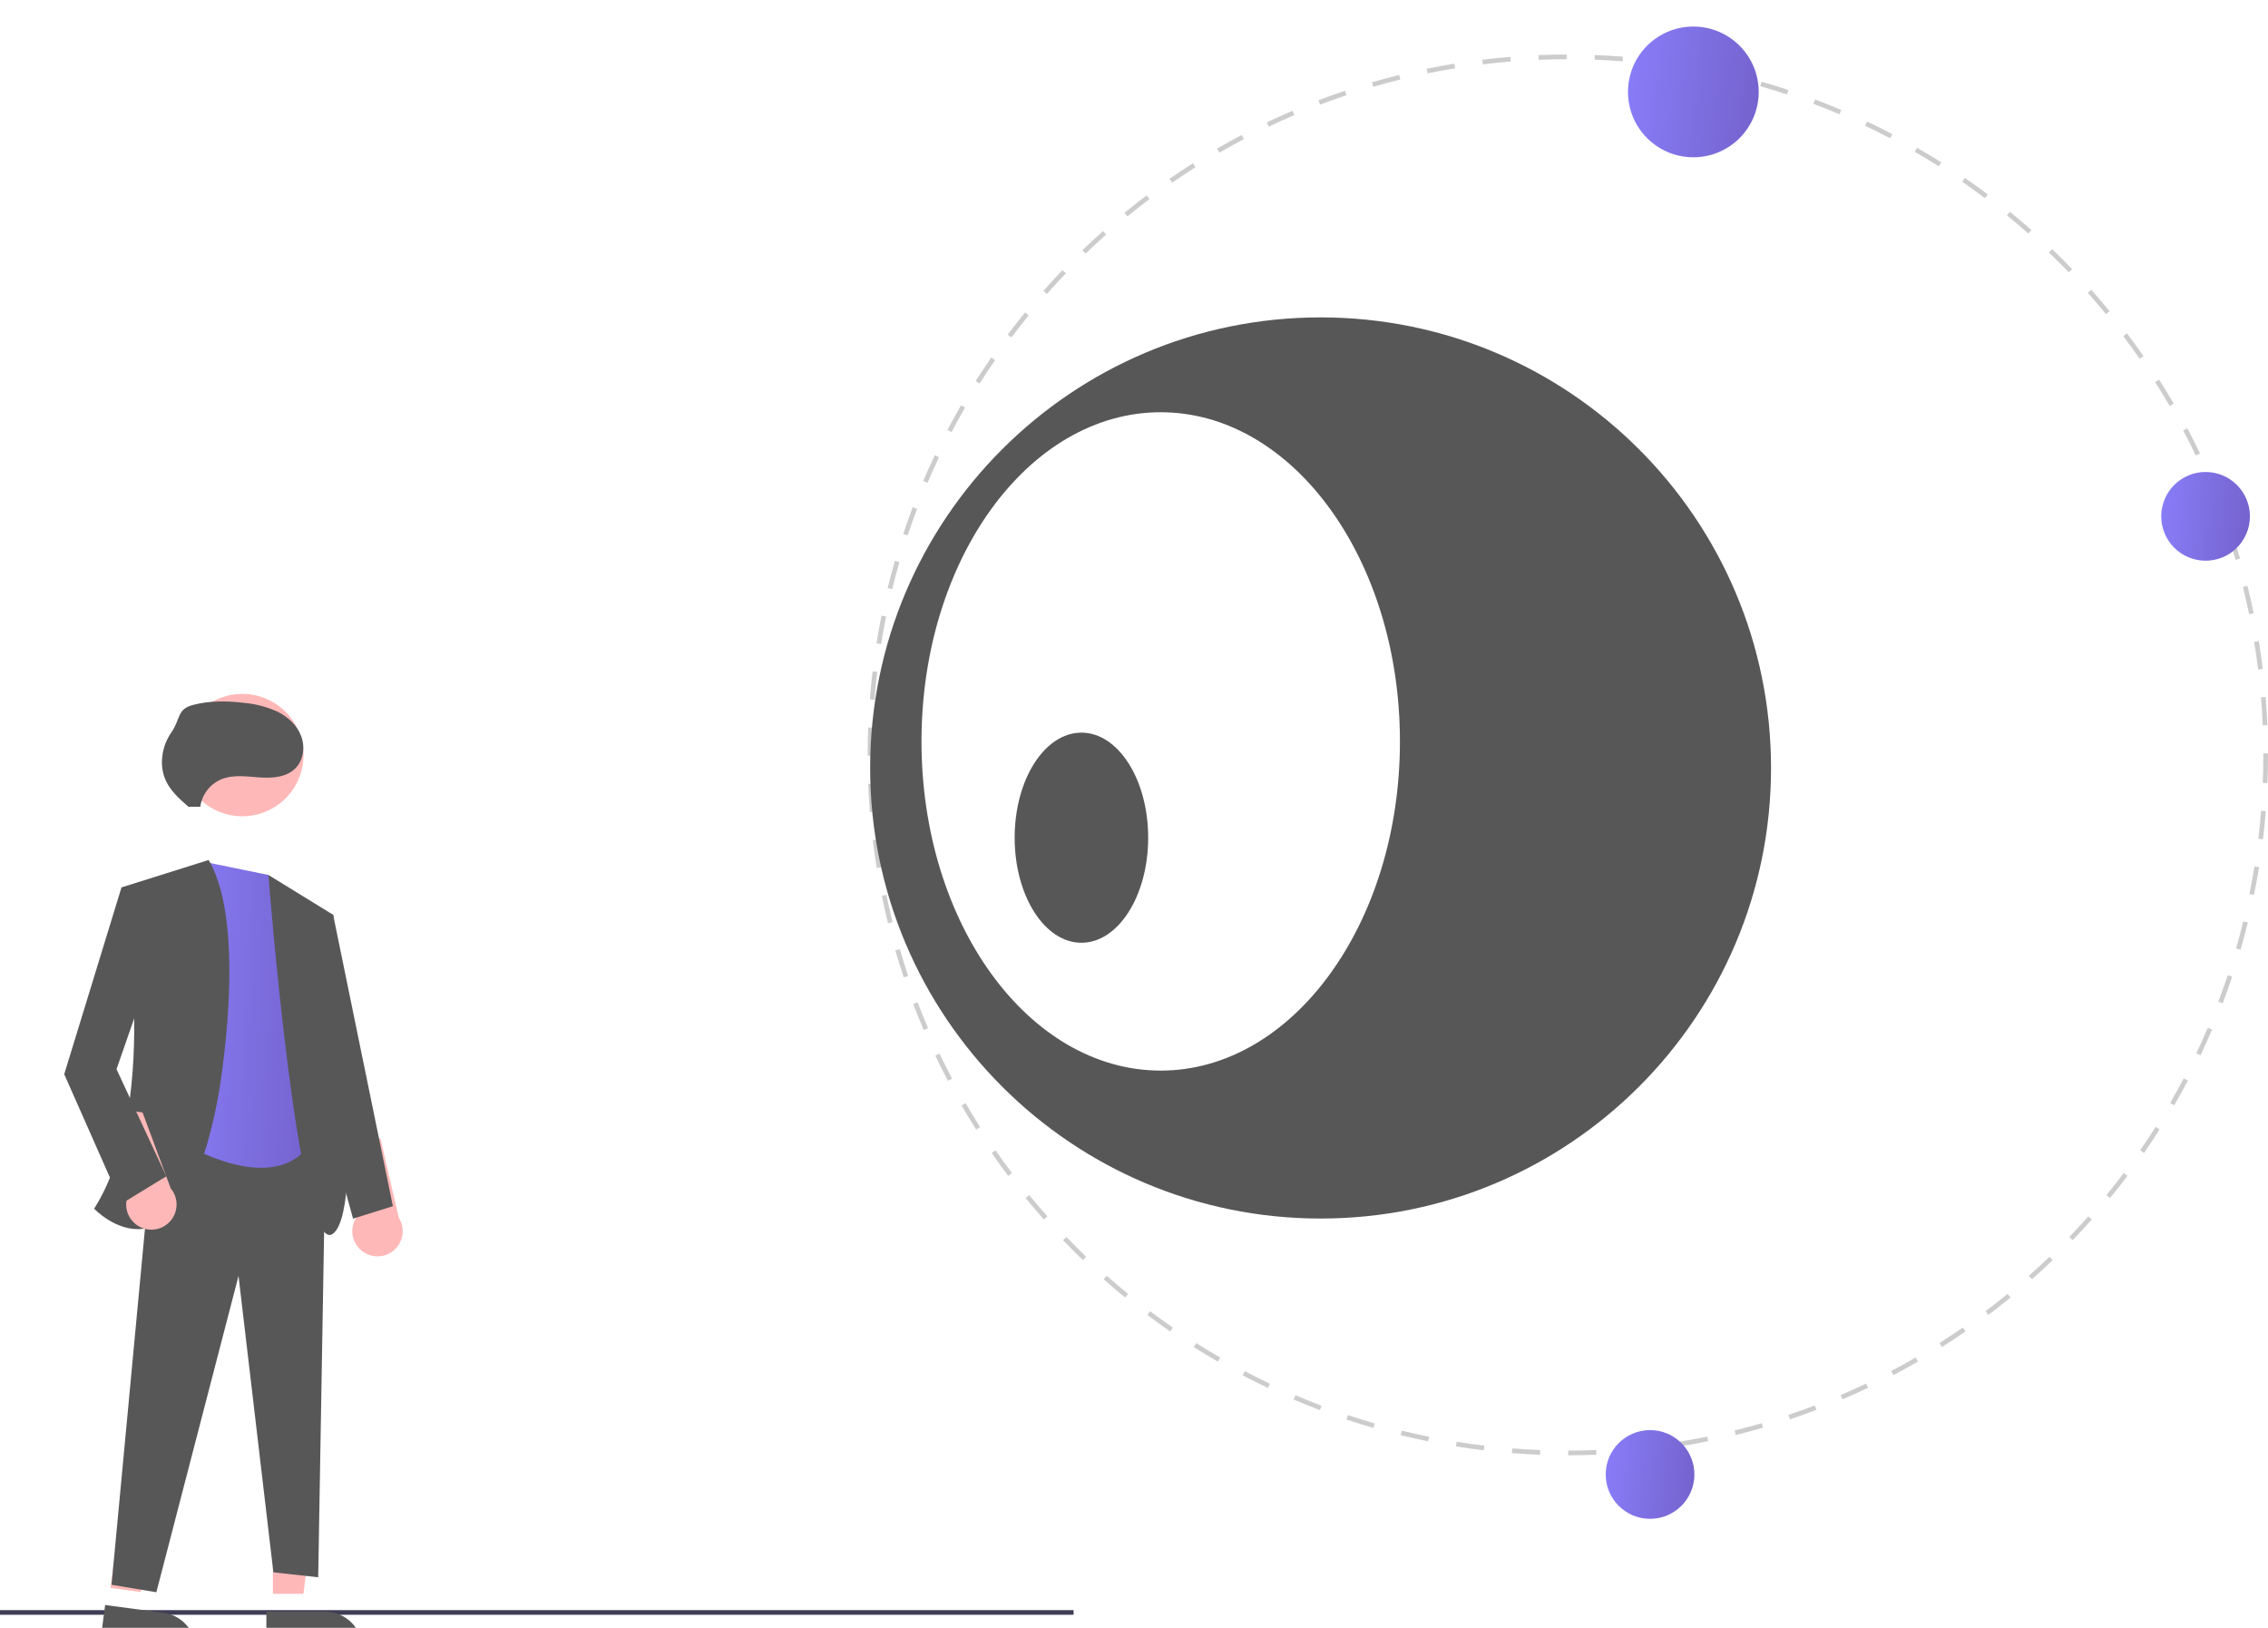 <svg width="3760" height="2698" viewBox="0 0 3760 2698" fill="none" xmlns="http://www.w3.org/2000/svg">
<g clip-path="url(#clip0)">
<path d="M1779.85 2668.54H0V2676.27H1779.85V2668.54Z" fill="#3F3D56"/>
<path d="M452.442 2641.56H503.045L527.123 2446.37H452.434L452.442 2641.56Z" fill="#FFB8B8"/>
<g filter="url(#filter0_dddd)">
<path d="M600.646 2688.55L441.598 2688.56L441.595 2627.11L539.193 2627.1C555.491 2627.1 571.121 2633.57 582.646 2645.1C594.171 2656.62 600.646 2672.25 600.646 2688.55L600.646 2688.55Z" fill="#575757"/>
</g>
<path d="M183.188 2631.83L233.353 2638.52L283.019 2448.22L208.986 2438.35L183.188 2631.83Z" fill="#FFB8B8"/>
<g filter="url(#filter1_dddd)">
<path d="M323.883 2698L166.229 2676.98L174.351 2616.07L271.093 2628.97C287.247 2631.12 301.885 2639.6 311.785 2652.55C321.685 2665.5 326.037 2681.85 323.883 2698V2698V2698Z" fill="#575757"/>
</g>
<g filter="url(#filter2_dddd)">
<path d="M255.085 1835.39L539.906 1847.78L527.523 2570.14L453.222 2561.89L395.432 2070.68L259.213 2594.91L184.912 2582.53L255.085 1835.39Z" fill="#575757"/>
</g>
<g filter="url(#filter3_dddd)">
<path d="M444.966 1406.1L345.898 1385.86L283.98 1839.52C283.98 1839.52 465.605 1959.23 523.395 1835.39L444.966 1406.1Z" fill="url(#paint0_linear)"/>
</g>
<path d="M401.755 1352.82C457.748 1352.82 503.139 1307.43 503.139 1251.43C503.139 1195.44 457.748 1150.05 401.755 1150.05C345.762 1150.05 300.371 1195.44 300.371 1251.43C300.371 1307.43 345.762 1352.82 401.755 1352.82Z" fill="#FFB8B8"/>
<g filter="url(#filter4_dddd)">
<path d="M345.9 1381.33L201.426 1426.74C201.426 1426.74 271.599 1777.6 156.02 1959.23C156.02 1959.23 300.494 2111.95 362.412 1769.35C362.412 1769.35 411.946 1492.78 345.9 1381.33Z" fill="#575757"/>
</g>
<g filter="url(#filter5_dddd)">
<path d="M444.967 1406.1L552.291 1472.14C552.291 1472.14 610.08 1955.1 552.291 2000.5C494.501 2045.91 444.967 1406.1 444.967 1406.1Z" fill="#575757"/>
</g>
<path d="M596.911 2070.54C592.512 2066.36 589.084 2061.27 586.867 2055.62C584.65 2049.97 583.698 2043.9 584.079 2037.85C584.46 2031.79 586.164 2025.89 589.072 2020.56C591.979 2015.24 596.019 2010.61 600.907 2007.02L557.273 1866.11L630.884 1887.49L661.034 2018.02C666.531 2026.63 668.678 2036.96 667.068 2047.05C665.458 2057.14 660.204 2066.29 652.3 2072.76C644.396 2079.24 634.392 2082.59 624.183 2082.18C613.975 2081.77 604.271 2077.63 596.911 2070.54V2070.54Z" fill="#FFB8B8"/>
<path d="M226.129 2029.79C221.232 2026.21 217.179 2021.59 214.257 2016.28C211.335 2010.96 209.615 2005.06 209.218 1999.01C208.82 1992.95 209.756 1986.88 211.957 1981.23C214.159 1975.57 217.574 1970.47 221.961 1966.28L160.648 1832.12L236.39 1843.9L283.002 1969.5C289.556 1977.33 293.008 1987.3 292.703 1997.51C292.398 2007.73 288.357 2017.47 281.347 2024.9C274.337 2032.34 264.844 2036.94 254.667 2037.84C244.49 2038.74 234.336 2035.88 226.129 2029.79H226.129Z" fill="#FFB8B8"/>
<g filter="url(#filter6_dddd)">
<path d="M238.573 1430.87L201.423 1426.74L106.482 1736.33L201.423 1950.97L275.724 1905.57L193.167 1728.07L259.213 1538.19L238.573 1430.87Z" fill="#575757"/>
</g>
<g filter="url(#filter7_dddd)">
<path d="M531.652 1468.02L552.291 1472.14L651.359 1955.1L585.314 1975.74L506.885 1690.92L531.652 1468.02Z" fill="#575757"/>
</g>
<g filter="url(#filter8_dddd)">
<path d="M332.087 1293.06C333.454 1283.1 337.385 1273.67 343.495 1265.68C349.605 1257.69 357.685 1251.43 366.943 1247.51C386.458 1239.51 408.472 1242.89 429.509 1244.42C450.545 1245.95 473.965 1244.62 489.146 1229.97C503.014 1216.6 506.133 1194.4 499.436 1176.33C492.739 1158.27 477.574 1144.24 460.348 1135.61C442.793 1127.56 423.983 1122.59 404.743 1120.91C376.628 1117.52 347.758 1117.08 320.356 1124.23C292.954 1131.38 300.019 1146.7 283.961 1170.03C267.904 1193.36 263.093 1225.14 275.336 1250.67C283.528 1267.76 298.208 1280.69 312.503 1293.13" fill="#575757"/>
</g>
<path d="M2599.87 2411.91L2599.87 2404.17C2615.26 2404.16 2630.87 2403.85 2646.3 2403.23L2646.61 2410.96C2631.08 2411.59 2615.36 2411.9 2599.87 2411.91ZM2553.15 2411.01C2537.68 2410.41 2521.98 2409.48 2506.5 2408.26L2507.11 2400.54C2522.49 2401.76 2538.08 2402.68 2553.45 2403.28L2553.15 2411.01ZM2693.26 2408.16L2692.64 2400.44C2708 2399.22 2723.54 2397.65 2738.83 2395.81L2739.76 2403.49C2724.36 2405.35 2708.72 2406.92 2693.26 2408.16V2408.16ZM2459.99 2403.65C2444.56 2401.8 2428.99 2399.62 2413.71 2397.17L2414.93 2389.53C2430.11 2391.96 2445.58 2394.13 2460.91 2395.96L2459.99 2403.65ZM2786.03 2396.96L2784.8 2389.32C2799.97 2386.87 2815.34 2384.06 2830.47 2380.98L2832.01 2388.56C2816.78 2391.67 2801.31 2394.49 2786.03 2396.96H2786.03ZM2367.72 2388.82C2352.49 2385.74 2337.15 2382.31 2322.11 2378.63L2323.95 2371.11C2338.89 2374.77 2354.13 2378.18 2369.25 2381.24L2367.72 2388.82ZM2877.61 2378.31L2875.76 2370.8C2890.74 2367.11 2905.83 2363.07 2920.61 2358.79L2922.76 2366.23C2907.88 2370.54 2892.69 2374.6 2877.61 2378.31V2378.31ZM2276.95 2366.59C2262.02 2362.28 2247.01 2357.62 2232.31 2352.73L2234.75 2345.38C2249.35 2350.24 2264.27 2354.87 2279.09 2359.15L2276.95 2366.59ZM2967.38 2352.31L2964.93 2344.97C2979.53 2340.09 2994.24 2334.84 3008.65 2329.37L3011.4 2336.6C2996.9 2342.11 2982.08 2347.4 2967.38 2352.31ZM2188.15 2337.02C2173.63 2331.52 2159.01 2325.64 2144.69 2319.54L2147.72 2312.42C2161.95 2318.48 2176.47 2324.32 2190.89 2329.78L2188.15 2337.02ZM3054.63 2319.17L3051.59 2312.06C3065.74 2306.01 3079.94 2299.61 3093.8 2293.02L3097.13 2300.01C3083.17 2306.64 3068.87 2313.09 3054.63 2319.17V2319.17ZM2101.98 2300.31C2087.92 2293.64 2073.83 2286.6 2060.09 2279.37L2063.69 2272.53C2077.34 2279.7 2091.33 2286.69 2105.29 2293.32L2101.98 2300.31ZM3138.84 2279.13L3135.24 2272.28C3148.87 2265.11 3162.52 2257.57 3175.81 2249.88L3179.69 2256.58C3166.3 2264.32 3152.56 2271.91 3138.84 2279.13H3138.84ZM2019.1 2256.77C2005.62 2248.97 1992.15 2240.82 1979.07 2232.53L1983.21 2226C1996.2 2234.23 2009.58 2242.33 2022.98 2250.07L2019.1 2256.77ZM3219.61 2232.4L3215.47 2225.86C3228.44 2217.64 3241.45 2209.03 3254.13 2200.26L3258.53 2206.62C3245.76 2215.45 3232.67 2224.12 3219.61 2232.4H3219.61ZM1940.05 2206.71C1927.26 2197.87 1914.49 2188.67 1902.11 2179.35L1906.77 2173.17C1919.06 2182.42 1931.74 2191.57 1944.45 2200.35L1940.05 2206.71ZM3296.4 2179.3L3291.75 2173.12C3304.02 2163.9 3316.3 2154.26 3328.26 2144.49L3333.16 2150.49C3321.12 2160.32 3308.75 2170.02 3296.4 2179.3V2179.3ZM1865.31 2150.49C1853.3 2140.68 1841.32 2130.48 1829.7 2120.19L1834.84 2114.4C1846.37 2124.62 1858.27 2134.75 1870.21 2144.5L1865.31 2150.49ZM3368.74 2120.21L3363.6 2114.42C3375.13 2104.2 3386.61 2093.61 3397.72 2082.94L3403.08 2088.53C3391.9 2099.26 3380.34 2109.92 3368.74 2120.21H3368.74ZM1795.34 2088.49C1784.18 2077.77 1773.06 2066.65 1762.29 2055.46L1767.87 2050.09C1778.57 2061.22 1789.62 2072.26 1800.71 2082.91L1795.34 2088.49ZM3436.14 2055.49L3430.56 2050.12C3441.23 2039.03 3451.83 2027.55 3462.07 2016.01L3467.85 2021.15C3457.55 2032.76 3446.88 2044.32 3436.14 2055.49V2055.49ZM1730.59 2021.13C1720.27 2009.5 1710.08 1997.53 1700.29 1985.56L1706.28 1980.67C1716 1992.56 1726.13 2004.45 1736.38 2015.99L1730.59 2021.13ZM3498.18 1985.56L3492.18 1980.66C3501.96 1968.7 3511.61 1956.41 3520.87 1944.12L3527.05 1948.77C3517.74 1961.15 3508.02 1973.52 3498.18 1985.56V1985.56ZM1671.45 1948.83C1662.12 1936.45 1652.92 1923.71 1644.11 1910.98L1650.47 1906.57C1659.23 1919.22 1668.36 1931.87 1677.63 1944.17L1671.45 1948.83ZM3554.44 1910.85L3548.07 1906.45C3556.86 1893.74 3565.5 1880.7 3573.74 1867.7L3580.28 1871.85C3571.98 1884.93 3563.29 1898.05 3554.44 1910.85V1910.85ZM1618.31 1872.06C1610.02 1858.99 1601.88 1845.57 1594.11 1832.16L1600.81 1828.28C1608.52 1841.6 1616.61 1854.93 1624.85 1867.92L1618.31 1872.06ZM3604.54 1831.83L3597.85 1827.95C3605.59 1814.56 3613.15 1800.87 3620.32 1787.24L3627.17 1790.85C3619.95 1804.56 3612.34 1818.35 3604.54 1831.83H3604.54ZM1571.54 1791.32C1564.33 1777.63 1557.3 1763.6 1550.64 1749.62L1557.63 1746.29C1564.24 1760.18 1571.23 1774.11 1578.39 1787.71L1571.54 1791.32ZM3648.13 1748.98L3641.14 1745.65C3647.76 1731.72 3654.19 1717.45 3660.25 1703.24L3667.37 1706.28C3661.27 1720.58 3654.79 1734.95 3648.13 1748.98V1748.98ZM1531.45 1707.13C1525.35 1692.88 1519.48 1678.34 1513.99 1663.91L1521.22 1661.16C1526.68 1675.49 1532.51 1689.93 1538.56 1704.09L1531.45 1707.13ZM3684.88 1662.82L3677.65 1660.08C3683.13 1645.6 3688.39 1630.85 3693.27 1616.23L3700.61 1618.68C3695.7 1633.4 3690.41 1648.25 3684.88 1662.82V1662.82ZM1498.26 1619.9C1493.33 1605.19 1488.64 1590.18 1484.32 1575.29L1491.75 1573.13C1496.05 1587.92 1500.7 1602.83 1505.6 1617.44L1498.26 1619.9ZM3714.5 1574.04L3707.06 1571.89C3711.33 1557.13 3715.37 1542.04 3719.05 1527.04L3726.56 1528.89C3722.85 1543.99 3718.8 1559.18 3714.5 1574.04V1574.04ZM1472.21 1530.14C1468.49 1515.08 1465.03 1499.74 1461.93 1484.55L1469.52 1483C1472.59 1498.09 1476.03 1513.33 1479.72 1528.29L1472.21 1530.14ZM3736.79 1483.29L3729.2 1481.75C3732.26 1466.67 3735.06 1451.31 3737.51 1436.07L3745.15 1437.31C3742.68 1452.64 3739.87 1468.11 3736.79 1483.29V1483.29ZM1453.51 1438.58C1451.03 1423.3 1448.82 1407.74 1446.95 1392.31L1454.64 1391.38C1456.49 1406.7 1458.69 1422.17 1461.15 1437.34L1453.51 1438.58ZM3751.66 1391.02L3743.97 1390.09C3745.81 1374.77 3747.37 1359.23 3748.58 1343.9L3756.3 1344.51C3755.07 1359.95 3753.51 1375.59 3751.66 1391.02V1391.02ZM1442.26 1345.81C1441.01 1330.36 1440.06 1314.66 1439.43 1299.16L1447.16 1298.85C1447.79 1314.24 1448.73 1329.83 1449.97 1345.19L1442.26 1345.81ZM3759.08 1297.87L3751.35 1297.56C3751.95 1282.14 3752.26 1266.53 3752.26 1251.15L3752.26 1248.58H3760L3760 1251.13C3760 1266.63 3759.69 1282.34 3759.08 1297.87H3759.08ZM1446.19 1252.43H1438.46L1438.46 1251.13C1438.46 1236.03 1438.75 1220.75 1439.33 1205.71L1447.06 1206.01C1446.49 1220.95 1446.2 1236.13 1446.2 1251.15L1446.19 1252.43ZM3751.24 1202.18C3750.6 1186.81 3749.64 1171.22 3748.38 1155.84L3756.09 1155.2C3757.36 1170.69 3758.33 1186.38 3758.97 1201.85L3751.24 1202.18ZM1449.77 1159.66L1442.06 1159.06C1443.27 1143.56 1444.82 1127.91 1446.65 1112.55L1454.33 1113.46C1452.52 1128.73 1450.98 1144.27 1449.77 1159.66ZM3743.67 1109.65C3741.8 1094.39 3739.6 1078.93 3737.1 1063.7L3744.74 1062.45C3747.25 1077.78 3749.47 1093.35 3751.35 1108.71L3743.67 1109.65ZM1460.74 1067.48L1453.1 1066.26C1455.55 1050.94 1458.35 1035.46 1461.42 1020.27L1469 1021.8C1465.96 1036.89 1463.18 1052.26 1460.74 1067.48ZM3728.68 1018.04C3725.58 1002.92 3722.13 987.687 3718.43 972.764L3725.94 970.901C3729.67 985.924 3733.14 1001.26 3736.26 1016.48L3728.68 1018.04ZM1479.11 976.489L1471.59 974.653C1475.27 959.592 1479.31 944.394 1483.61 929.481L1491.04 931.621C1486.78 946.435 1482.76 961.53 1479.11 976.489H1479.11ZM3706.35 927.939C3702.04 913.159 3697.37 898.255 3692.46 883.641L3699.8 881.178C3704.74 895.889 3709.44 910.894 3713.78 925.774L3706.35 927.939ZM1504.78 887.278L1497.44 884.837C1502.34 870.103 1507.61 855.244 1513.12 840.674L1520.36 843.409C1514.89 857.883 1509.65 872.642 1504.78 887.278ZM3676.78 839.943C3671.28 825.548 3665.43 811.112 3659.39 797.034L3666.5 793.984C3672.58 808.158 3678.48 822.69 3684.01 837.18L3676.78 839.943ZM1537.7 800.223L1530.58 797.192C1536.66 782.896 1543.12 768.523 1549.78 754.476L1556.77 757.79C1550.16 771.744 1543.74 786.021 1537.7 800.223V800.223ZM3640.28 754.846C3633.66 740.975 3626.66 727.048 3619.48 713.451L3626.32 709.836C3633.55 723.526 3640.6 737.546 3647.26 751.514L3640.28 754.846ZM1577.55 716.175L1570.69 712.581C1577.91 698.833 1585.51 685.038 1593.28 671.577L1599.98 675.446C1592.26 688.816 1584.71 702.521 1577.55 716.175L1577.55 716.175ZM3597.01 672.914C3589.27 659.593 3581.17 646.266 3572.93 633.3L3579.46 629.148C3587.76 642.201 3595.91 655.618 3603.71 669.026L3597.01 672.914ZM1624.03 635.668L1617.49 631.53C1625.79 618.405 1634.47 605.273 1643.29 592.5L1649.66 596.896C1640.9 609.584 1632.28 622.628 1624.03 635.667V635.668ZM3547.26 594.674C3538.48 582.026 3529.33 569.383 3520.06 557.102L3526.24 552.44C3535.57 564.803 3544.78 577.529 3553.62 590.265L3547.26 594.674ZM1676.82 559.194L1670.63 554.546C1679.96 542.134 1689.66 529.748 1699.47 517.728L1705.46 522.621C1695.72 534.56 1686.08 546.864 1676.82 559.194L1676.82 559.194ZM3491.37 520.64C3481.61 508.732 3471.47 496.857 3461.24 485.348L3467.02 480.206C3477.32 491.792 3487.53 503.746 3497.36 515.735L3491.37 520.64ZM1735.55 487.232L1729.75 482.104C1740.03 470.497 1750.68 458.931 1761.43 447.727L1767.02 453.085C1756.34 464.213 1745.75 475.703 1735.55 487.232V487.232ZM3429.71 451.279C3419 440.168 3407.94 429.139 3396.83 418.495L3402.19 412.906C3413.37 423.622 3424.5 434.725 3435.28 445.91L3429.71 451.279ZM1799.82 420.229L1794.45 414.652C1805.62 403.908 1817.16 393.237 1828.76 382.933L1833.9 388.718C1822.38 398.954 1810.91 409.556 1799.82 420.229L1799.82 420.229ZM3362.67 387.044C3351.11 376.821 3339.2 366.706 3327.27 356.982L3332.16 350.984C3344.16 360.774 3356.16 370.955 3367.8 381.248L3362.67 387.044ZM1869.21 358.603L1864.31 352.618C1876.31 342.784 1888.67 333.075 1901.03 323.757L1905.69 329.935C1893.41 339.191 1881.14 348.837 1869.21 358.603L1869.21 358.603ZM3290.67 328.358C3278.33 319.093 3265.63 309.962 3252.96 301.218L3257.35 294.848C3270.11 303.65 3282.89 312.841 3295.32 322.169L3290.67 328.358ZM1943.28 302.751L1938.87 296.391C1951.63 287.552 1964.72 278.867 1977.77 270.576L1981.92 277.11C1968.95 285.343 1955.95 293.969 1943.28 302.75V302.751ZM3214.17 275.609C3201.12 267.368 3187.74 259.284 3174.37 251.582L3178.24 244.879C3191.69 252.632 3205.17 260.771 3218.3 269.067L3214.17 275.609ZM2021.55 253.05L2017.66 246.354C2031.04 238.595 2044.78 230.993 2058.48 223.762L2062.09 230.605C2048.48 237.788 2034.84 245.339 2021.55 253.05V253.05ZM3133.64 229.171C3119.97 222.011 3105.97 215.03 3092.01 208.423L3095.32 201.429C3109.37 208.08 3123.47 215.108 3137.23 222.317L3133.64 229.171ZM2103.5 209.825L2100.17 202.839C2114.12 196.186 2128.42 189.721 2142.65 183.623L2145.7 190.736C2131.56 196.793 2117.36 203.214 2103.5 209.825V209.825ZM3049.57 189.374C3035.35 183.334 3020.81 177.509 3006.37 172.057L3009.11 164.817C3023.64 170.305 3038.28 176.172 3052.59 182.251L3049.57 189.374ZM2188.62 173.374L2185.86 166.142C2200.34 160.621 2215.14 155.32 2229.86 150.383L2232.32 157.721C2217.7 162.623 2203 167.891 2188.62 173.373V173.374ZM2962.49 156.504C2947.87 151.655 2932.95 147.039 2918.14 142.786L2920.28 135.35C2935.18 139.631 2950.2 144.277 2964.93 149.159L2962.49 156.504ZM2276.63 143.85L2274.47 136.421C2289.35 132.091 2304.54 128.007 2319.6 124.279L2321.46 131.791C2306.5 135.493 2291.41 139.552 2276.63 143.85V143.85ZM2873.27 130.88C2858.33 127.236 2843.08 123.845 2827.95 120.801L2829.48 113.214C2844.71 116.278 2860.06 119.694 2875.1 123.361L2873.27 130.88ZM2366.74 121.564L2365.19 113.984C2380.36 110.878 2395.83 108.037 2411.16 105.537L2412.41 113.174C2397.17 115.658 2381.81 118.481 2366.74 121.564V121.564ZM2782.26 112.564C2767.04 110.138 2751.57 107.988 2736.28 106.178L2737.19 98.492C2752.59 100.315 2768.16 102.479 2783.48 104.923L2782.26 112.564ZM2458.36 106.633L2457.43 98.951C2472.82 97.077 2488.46 95.488 2503.92 94.234L2504.55 101.946C2489.19 103.195 2473.65 104.77 2458.36 106.633H2458.36ZM2690.08 101.644C2674.74 100.448 2659.14 99.544 2643.73 98.961L2644.02 91.226C2659.54 91.816 2675.23 92.725 2690.68 93.928L2690.08 101.644ZM2550.89 99.11L2550.57 91.379C2566.05 90.741 2581.77 90.404 2597.3 90.378L2597.31 98.116C2581.88 98.143 2566.27 98.477 2550.89 99.11H2550.89Z" fill="#CCCCCC"/>
<g filter="url(#filter9_dddd)">
<path d="M2189.34 1975.55C2601.76 1975.55 2936.1 1641.21 2936.1 1228.79C2936.1 816.367 2601.76 482.032 2189.34 482.032C1776.91 482.032 1442.57 816.367 1442.57 1228.79C1442.57 1641.21 1776.91 1975.55 2189.34 1975.55Z" fill="#575757"/>
</g>
<path d="M1924.29 1774.35C2143.33 1774.35 2320.89 1530.1 2320.89 1228.79C2320.89 927.486 2143.33 683.231 1924.29 683.231C1705.26 683.231 1527.7 927.486 1527.7 1228.79C1527.7 1530.1 1705.26 1774.35 1924.29 1774.35Z" fill="white"/>
<g filter="url(#filter10_dddd)">
<path d="M1792.83 1518.48C1853.96 1518.48 1903.51 1440.53 1903.51 1344.37C1903.51 1248.21 1853.96 1170.25 1792.83 1170.25C1731.7 1170.25 1682.14 1248.21 1682.14 1344.37C1682.14 1440.53 1731.7 1518.48 1792.83 1518.48Z" fill="#575757"/>
</g>
<g filter="url(#filter11_dddd)">
<path d="M3656.51 885.271C3697.11 885.271 3730.03 852.357 3730.03 811.755C3730.03 771.154 3697.11 738.24 3656.51 738.24C3615.91 738.24 3583 771.154 3583 811.755C3583 852.357 3615.91 885.271 3656.51 885.271Z" fill="url(#paint1_linear)"/>
</g>
<g filter="url(#filter12_dddd)">
<path d="M2807.31 216.676C2867.15 216.676 2915.65 168.172 2915.65 108.338C2915.65 48.505 2867.15 0 2807.31 0C2747.48 0 2698.97 48.505 2698.97 108.338C2698.97 168.172 2747.48 216.676 2807.31 216.676Z" fill="url(#paint2_linear)"/>
</g>
<g filter="url(#filter13_dddd)">
<path d="M2735.54 2473.22C2776.14 2473.22 2809.05 2440.31 2809.05 2399.71C2809.05 2359.11 2776.14 2326.19 2735.54 2326.19C2694.94 2326.19 2662.02 2359.11 2662.02 2399.71C2662.02 2440.31 2694.94 2473.22 2735.54 2473.22Z" fill="url(#paint3_linear)"/>
</g>
</g>
<defs>
<filter id="filter0_dddd" x="409.596" y="2619.1" width="223.052" height="125.455" filterUnits="userSpaceOnUse" color-interpolation-filters="sRGB">
<feFlood flood-opacity="0" result="BackgroundImageFix"/>
<feColorMatrix in="SourceAlpha" type="matrix" values="0 0 0 0 0 0 0 0 0 0 0 0 0 0 0 0 0 0 127 0"/>
<feOffset/>
<feGaussianBlur stdDeviation="0.5"/>
<feColorMatrix type="matrix" values="0 0 0 0 0 0 0 0 0 0 0 0 0 0 0 0 0 0 0.04 0"/>
<feBlend mode="normal" in2="BackgroundImageFix" result="effect1_dropShadow"/>
<feColorMatrix in="SourceAlpha" type="matrix" values="0 0 0 0 0 0 0 0 0 0 0 0 0 0 0 0 0 0 127 0"/>
<feOffset dy="4"/>
<feGaussianBlur stdDeviation="4"/>
<feColorMatrix type="matrix" values="0 0 0 0 0 0 0 0 0 0 0 0 0 0 0 0 0 0 0.04 0"/>
<feBlend mode="normal" in2="effect1_dropShadow" result="effect2_dropShadow"/>
<feColorMatrix in="SourceAlpha" type="matrix" values="0 0 0 0 0 0 0 0 0 0 0 0 0 0 0 0 0 0 127 0"/>
<feOffset dy="16"/>
<feGaussianBlur stdDeviation="12"/>
<feColorMatrix type="matrix" values="0 0 0 0 0 0 0 0 0 0 0 0 0 0 0 0 0 0 0.04 0"/>
<feBlend mode="normal" in2="effect2_dropShadow" result="effect3_dropShadow"/>
<feColorMatrix in="SourceAlpha" type="matrix" values="0 0 0 0 0 0 0 0 0 0 0 0 0 0 0 0 0 0 127 0"/>
<feOffset dy="24"/>
<feGaussianBlur stdDeviation="16"/>
<feColorMatrix type="matrix" values="0 0 0 0 0 0 0 0 0 0 0 0 0 0 0 0 0 0 0.04 0"/>
<feBlend mode="normal" in2="effect3_dropShadow" result="effect4_dropShadow"/>
<feBlend mode="normal" in="SourceGraphic" in2="effect4_dropShadow" result="shape"/>
</filter>
<filter id="filter1_dddd" x="134.229" y="2608.07" width="222.193" height="145.931" filterUnits="userSpaceOnUse" color-interpolation-filters="sRGB">
<feFlood flood-opacity="0" result="BackgroundImageFix"/>
<feColorMatrix in="SourceAlpha" type="matrix" values="0 0 0 0 0 0 0 0 0 0 0 0 0 0 0 0 0 0 127 0"/>
<feOffset/>
<feGaussianBlur stdDeviation="0.5"/>
<feColorMatrix type="matrix" values="0 0 0 0 0 0 0 0 0 0 0 0 0 0 0 0 0 0 0.04 0"/>
<feBlend mode="normal" in2="BackgroundImageFix" result="effect1_dropShadow"/>
<feColorMatrix in="SourceAlpha" type="matrix" values="0 0 0 0 0 0 0 0 0 0 0 0 0 0 0 0 0 0 127 0"/>
<feOffset dy="4"/>
<feGaussianBlur stdDeviation="4"/>
<feColorMatrix type="matrix" values="0 0 0 0 0 0 0 0 0 0 0 0 0 0 0 0 0 0 0.04 0"/>
<feBlend mode="normal" in2="effect1_dropShadow" result="effect2_dropShadow"/>
<feColorMatrix in="SourceAlpha" type="matrix" values="0 0 0 0 0 0 0 0 0 0 0 0 0 0 0 0 0 0 127 0"/>
<feOffset dy="16"/>
<feGaussianBlur stdDeviation="12"/>
<feColorMatrix type="matrix" values="0 0 0 0 0 0 0 0 0 0 0 0 0 0 0 0 0 0 0.04 0"/>
<feBlend mode="normal" in2="effect2_dropShadow" result="effect3_dropShadow"/>
<feColorMatrix in="SourceAlpha" type="matrix" values="0 0 0 0 0 0 0 0 0 0 0 0 0 0 0 0 0 0 127 0"/>
<feOffset dy="24"/>
<feGaussianBlur stdDeviation="16"/>
<feColorMatrix type="matrix" values="0 0 0 0 0 0 0 0 0 0 0 0 0 0 0 0 0 0 0.04 0"/>
<feBlend mode="normal" in2="effect3_dropShadow" result="effect4_dropShadow"/>
<feBlend mode="normal" in="SourceGraphic" in2="effect4_dropShadow" result="shape"/>
</filter>
<filter id="filter2_dddd" x="152.912" y="1827.39" width="418.994" height="823.518" filterUnits="userSpaceOnUse" color-interpolation-filters="sRGB">
<feFlood flood-opacity="0" result="BackgroundImageFix"/>
<feColorMatrix in="SourceAlpha" type="matrix" values="0 0 0 0 0 0 0 0 0 0 0 0 0 0 0 0 0 0 127 0"/>
<feOffset/>
<feGaussianBlur stdDeviation="0.5"/>
<feColorMatrix type="matrix" values="0 0 0 0 0 0 0 0 0 0 0 0 0 0 0 0 0 0 0.04 0"/>
<feBlend mode="normal" in2="BackgroundImageFix" result="effect1_dropShadow"/>
<feColorMatrix in="SourceAlpha" type="matrix" values="0 0 0 0 0 0 0 0 0 0 0 0 0 0 0 0 0 0 127 0"/>
<feOffset dy="4"/>
<feGaussianBlur stdDeviation="4"/>
<feColorMatrix type="matrix" values="0 0 0 0 0 0 0 0 0 0 0 0 0 0 0 0 0 0 0.04 0"/>
<feBlend mode="normal" in2="effect1_dropShadow" result="effect2_dropShadow"/>
<feColorMatrix in="SourceAlpha" type="matrix" values="0 0 0 0 0 0 0 0 0 0 0 0 0 0 0 0 0 0 127 0"/>
<feOffset dy="16"/>
<feGaussianBlur stdDeviation="12"/>
<feColorMatrix type="matrix" values="0 0 0 0 0 0 0 0 0 0 0 0 0 0 0 0 0 0 0.04 0"/>
<feBlend mode="normal" in2="effect2_dropShadow" result="effect3_dropShadow"/>
<feColorMatrix in="SourceAlpha" type="matrix" values="0 0 0 0 0 0 0 0 0 0 0 0 0 0 0 0 0 0 127 0"/>
<feOffset dy="24"/>
<feGaussianBlur stdDeviation="16"/>
<feColorMatrix type="matrix" values="0 0 0 0 0 0 0 0 0 0 0 0 0 0 0 0 0 0 0.04 0"/>
<feBlend mode="normal" in2="effect3_dropShadow" result="effect4_dropShadow"/>
<feBlend mode="normal" in="SourceGraphic" in2="effect4_dropShadow" result="shape"/>
</filter>
<filter id="filter3_dddd" x="251.98" y="1377.86" width="303.415" height="569.66" filterUnits="userSpaceOnUse" color-interpolation-filters="sRGB">
<feFlood flood-opacity="0" result="BackgroundImageFix"/>
<feColorMatrix in="SourceAlpha" type="matrix" values="0 0 0 0 0 0 0 0 0 0 0 0 0 0 0 0 0 0 127 0"/>
<feOffset/>
<feGaussianBlur stdDeviation="0.5"/>
<feColorMatrix type="matrix" values="0 0 0 0 0 0 0 0 0 0 0 0 0 0 0 0 0 0 0.04 0"/>
<feBlend mode="normal" in2="BackgroundImageFix" result="effect1_dropShadow"/>
<feColorMatrix in="SourceAlpha" type="matrix" values="0 0 0 0 0 0 0 0 0 0 0 0 0 0 0 0 0 0 127 0"/>
<feOffset dy="4"/>
<feGaussianBlur stdDeviation="4"/>
<feColorMatrix type="matrix" values="0 0 0 0 0 0 0 0 0 0 0 0 0 0 0 0 0 0 0.04 0"/>
<feBlend mode="normal" in2="effect1_dropShadow" result="effect2_dropShadow"/>
<feColorMatrix in="SourceAlpha" type="matrix" values="0 0 0 0 0 0 0 0 0 0 0 0 0 0 0 0 0 0 127 0"/>
<feOffset dy="16"/>
<feGaussianBlur stdDeviation="12"/>
<feColorMatrix type="matrix" values="0 0 0 0 0 0 0 0 0 0 0 0 0 0 0 0 0 0 0.04 0"/>
<feBlend mode="normal" in2="effect2_dropShadow" result="effect3_dropShadow"/>
<feColorMatrix in="SourceAlpha" type="matrix" values="0 0 0 0 0 0 0 0 0 0 0 0 0 0 0 0 0 0 127 0"/>
<feOffset dy="24"/>
<feGaussianBlur stdDeviation="16"/>
<feColorMatrix type="matrix" values="0 0 0 0 0 0 0 0 0 0 0 0 0 0 0 0 0 0 0.04 0"/>
<feBlend mode="normal" in2="effect3_dropShadow" result="effect4_dropShadow"/>
<feBlend mode="normal" in="SourceGraphic" in2="effect4_dropShadow" result="shape"/>
</filter>
<filter id="filter4_dddd" x="124.02" y="1373.33" width="288.224" height="675.824" filterUnits="userSpaceOnUse" color-interpolation-filters="sRGB">
<feFlood flood-opacity="0" result="BackgroundImageFix"/>
<feColorMatrix in="SourceAlpha" type="matrix" values="0 0 0 0 0 0 0 0 0 0 0 0 0 0 0 0 0 0 127 0"/>
<feOffset/>
<feGaussianBlur stdDeviation="0.5"/>
<feColorMatrix type="matrix" values="0 0 0 0 0 0 0 0 0 0 0 0 0 0 0 0 0 0 0.04 0"/>
<feBlend mode="normal" in2="BackgroundImageFix" result="effect1_dropShadow"/>
<feColorMatrix in="SourceAlpha" type="matrix" values="0 0 0 0 0 0 0 0 0 0 0 0 0 0 0 0 0 0 127 0"/>
<feOffset dy="4"/>
<feGaussianBlur stdDeviation="4"/>
<feColorMatrix type="matrix" values="0 0 0 0 0 0 0 0 0 0 0 0 0 0 0 0 0 0 0.04 0"/>
<feBlend mode="normal" in2="effect1_dropShadow" result="effect2_dropShadow"/>
<feColorMatrix in="SourceAlpha" type="matrix" values="0 0 0 0 0 0 0 0 0 0 0 0 0 0 0 0 0 0 127 0"/>
<feOffset dy="16"/>
<feGaussianBlur stdDeviation="12"/>
<feColorMatrix type="matrix" values="0 0 0 0 0 0 0 0 0 0 0 0 0 0 0 0 0 0 0.04 0"/>
<feBlend mode="normal" in2="effect2_dropShadow" result="effect3_dropShadow"/>
<feColorMatrix in="SourceAlpha" type="matrix" values="0 0 0 0 0 0 0 0 0 0 0 0 0 0 0 0 0 0 127 0"/>
<feOffset dy="24"/>
<feGaussianBlur stdDeviation="16"/>
<feColorMatrix type="matrix" values="0 0 0 0 0 0 0 0 0 0 0 0 0 0 0 0 0 0 0.04 0"/>
<feBlend mode="normal" in2="effect3_dropShadow" result="effect4_dropShadow"/>
<feBlend mode="normal" in="SourceGraphic" in2="effect4_dropShadow" result="shape"/>
</filter>
<filter id="filter5_dddd" x="412.967" y="1398.1" width="197.008" height="660.713" filterUnits="userSpaceOnUse" color-interpolation-filters="sRGB">
<feFlood flood-opacity="0" result="BackgroundImageFix"/>
<feColorMatrix in="SourceAlpha" type="matrix" values="0 0 0 0 0 0 0 0 0 0 0 0 0 0 0 0 0 0 127 0"/>
<feOffset/>
<feGaussianBlur stdDeviation="0.5"/>
<feColorMatrix type="matrix" values="0 0 0 0 0 0 0 0 0 0 0 0 0 0 0 0 0 0 0.04 0"/>
<feBlend mode="normal" in2="BackgroundImageFix" result="effect1_dropShadow"/>
<feColorMatrix in="SourceAlpha" type="matrix" values="0 0 0 0 0 0 0 0 0 0 0 0 0 0 0 0 0 0 127 0"/>
<feOffset dy="4"/>
<feGaussianBlur stdDeviation="4"/>
<feColorMatrix type="matrix" values="0 0 0 0 0 0 0 0 0 0 0 0 0 0 0 0 0 0 0.04 0"/>
<feBlend mode="normal" in2="effect1_dropShadow" result="effect2_dropShadow"/>
<feColorMatrix in="SourceAlpha" type="matrix" values="0 0 0 0 0 0 0 0 0 0 0 0 0 0 0 0 0 0 127 0"/>
<feOffset dy="16"/>
<feGaussianBlur stdDeviation="12"/>
<feColorMatrix type="matrix" values="0 0 0 0 0 0 0 0 0 0 0 0 0 0 0 0 0 0 0.04 0"/>
<feBlend mode="normal" in2="effect2_dropShadow" result="effect3_dropShadow"/>
<feColorMatrix in="SourceAlpha" type="matrix" values="0 0 0 0 0 0 0 0 0 0 0 0 0 0 0 0 0 0 127 0"/>
<feOffset dy="24"/>
<feGaussianBlur stdDeviation="16"/>
<feColorMatrix type="matrix" values="0 0 0 0 0 0 0 0 0 0 0 0 0 0 0 0 0 0 0.04 0"/>
<feBlend mode="normal" in2="effect3_dropShadow" result="effect4_dropShadow"/>
<feBlend mode="normal" in="SourceGraphic" in2="effect4_dropShadow" result="shape"/>
</filter>
<filter id="filter6_dddd" x="74.482" y="1418.74" width="233.241" height="588.233" filterUnits="userSpaceOnUse" color-interpolation-filters="sRGB">
<feFlood flood-opacity="0" result="BackgroundImageFix"/>
<feColorMatrix in="SourceAlpha" type="matrix" values="0 0 0 0 0 0 0 0 0 0 0 0 0 0 0 0 0 0 127 0"/>
<feOffset/>
<feGaussianBlur stdDeviation="0.5"/>
<feColorMatrix type="matrix" values="0 0 0 0 0 0 0 0 0 0 0 0 0 0 0 0 0 0 0.04 0"/>
<feBlend mode="normal" in2="BackgroundImageFix" result="effect1_dropShadow"/>
<feColorMatrix in="SourceAlpha" type="matrix" values="0 0 0 0 0 0 0 0 0 0 0 0 0 0 0 0 0 0 127 0"/>
<feOffset dy="4"/>
<feGaussianBlur stdDeviation="4"/>
<feColorMatrix type="matrix" values="0 0 0 0 0 0 0 0 0 0 0 0 0 0 0 0 0 0 0.04 0"/>
<feBlend mode="normal" in2="effect1_dropShadow" result="effect2_dropShadow"/>
<feColorMatrix in="SourceAlpha" type="matrix" values="0 0 0 0 0 0 0 0 0 0 0 0 0 0 0 0 0 0 127 0"/>
<feOffset dy="16"/>
<feGaussianBlur stdDeviation="12"/>
<feColorMatrix type="matrix" values="0 0 0 0 0 0 0 0 0 0 0 0 0 0 0 0 0 0 0.04 0"/>
<feBlend mode="normal" in2="effect2_dropShadow" result="effect3_dropShadow"/>
<feColorMatrix in="SourceAlpha" type="matrix" values="0 0 0 0 0 0 0 0 0 0 0 0 0 0 0 0 0 0 127 0"/>
<feOffset dy="24"/>
<feGaussianBlur stdDeviation="16"/>
<feColorMatrix type="matrix" values="0 0 0 0 0 0 0 0 0 0 0 0 0 0 0 0 0 0 0.04 0"/>
<feBlend mode="normal" in2="effect3_dropShadow" result="effect4_dropShadow"/>
<feBlend mode="normal" in="SourceGraphic" in2="effect4_dropShadow" result="shape"/>
</filter>
<filter id="filter7_dddd" x="474.885" y="1460.02" width="208.474" height="571.721" filterUnits="userSpaceOnUse" color-interpolation-filters="sRGB">
<feFlood flood-opacity="0" result="BackgroundImageFix"/>
<feColorMatrix in="SourceAlpha" type="matrix" values="0 0 0 0 0 0 0 0 0 0 0 0 0 0 0 0 0 0 127 0"/>
<feOffset/>
<feGaussianBlur stdDeviation="0.5"/>
<feColorMatrix type="matrix" values="0 0 0 0 0 0 0 0 0 0 0 0 0 0 0 0 0 0 0.04 0"/>
<feBlend mode="normal" in2="BackgroundImageFix" result="effect1_dropShadow"/>
<feColorMatrix in="SourceAlpha" type="matrix" values="0 0 0 0 0 0 0 0 0 0 0 0 0 0 0 0 0 0 127 0"/>
<feOffset dy="4"/>
<feGaussianBlur stdDeviation="4"/>
<feColorMatrix type="matrix" values="0 0 0 0 0 0 0 0 0 0 0 0 0 0 0 0 0 0 0.04 0"/>
<feBlend mode="normal" in2="effect1_dropShadow" result="effect2_dropShadow"/>
<feColorMatrix in="SourceAlpha" type="matrix" values="0 0 0 0 0 0 0 0 0 0 0 0 0 0 0 0 0 0 127 0"/>
<feOffset dy="16"/>
<feGaussianBlur stdDeviation="12"/>
<feColorMatrix type="matrix" values="0 0 0 0 0 0 0 0 0 0 0 0 0 0 0 0 0 0 0.04 0"/>
<feBlend mode="normal" in2="effect2_dropShadow" result="effect3_dropShadow"/>
<feColorMatrix in="SourceAlpha" type="matrix" values="0 0 0 0 0 0 0 0 0 0 0 0 0 0 0 0 0 0 127 0"/>
<feOffset dy="24"/>
<feGaussianBlur stdDeviation="16"/>
<feColorMatrix type="matrix" values="0 0 0 0 0 0 0 0 0 0 0 0 0 0 0 0 0 0 0.04 0"/>
<feBlend mode="normal" in2="effect3_dropShadow" result="effect4_dropShadow"/>
<feBlend mode="normal" in="SourceGraphic" in2="effect4_dropShadow" result="shape"/>
</filter>
<filter id="filter8_dddd" x="236.447" y="1110.54" width="298.379" height="238.588" filterUnits="userSpaceOnUse" color-interpolation-filters="sRGB">
<feFlood flood-opacity="0" result="BackgroundImageFix"/>
<feColorMatrix in="SourceAlpha" type="matrix" values="0 0 0 0 0 0 0 0 0 0 0 0 0 0 0 0 0 0 127 0"/>
<feOffset/>
<feGaussianBlur stdDeviation="0.5"/>
<feColorMatrix type="matrix" values="0 0 0 0 0 0 0 0 0 0 0 0 0 0 0 0 0 0 0.04 0"/>
<feBlend mode="normal" in2="BackgroundImageFix" result="effect1_dropShadow"/>
<feColorMatrix in="SourceAlpha" type="matrix" values="0 0 0 0 0 0 0 0 0 0 0 0 0 0 0 0 0 0 127 0"/>
<feOffset dy="4"/>
<feGaussianBlur stdDeviation="4"/>
<feColorMatrix type="matrix" values="0 0 0 0 0 0 0 0 0 0 0 0 0 0 0 0 0 0 0.04 0"/>
<feBlend mode="normal" in2="effect1_dropShadow" result="effect2_dropShadow"/>
<feColorMatrix in="SourceAlpha" type="matrix" values="0 0 0 0 0 0 0 0 0 0 0 0 0 0 0 0 0 0 127 0"/>
<feOffset dy="16"/>
<feGaussianBlur stdDeviation="12"/>
<feColorMatrix type="matrix" values="0 0 0 0 0 0 0 0 0 0 0 0 0 0 0 0 0 0 0.04 0"/>
<feBlend mode="normal" in2="effect2_dropShadow" result="effect3_dropShadow"/>
<feColorMatrix in="SourceAlpha" type="matrix" values="0 0 0 0 0 0 0 0 0 0 0 0 0 0 0 0 0 0 127 0"/>
<feOffset dy="24"/>
<feGaussianBlur stdDeviation="16"/>
<feColorMatrix type="matrix" values="0 0 0 0 0 0 0 0 0 0 0 0 0 0 0 0 0 0 0.04 0"/>
<feBlend mode="normal" in2="effect3_dropShadow" result="effect4_dropShadow"/>
<feBlend mode="normal" in="SourceGraphic" in2="effect4_dropShadow" result="shape"/>
</filter>
<filter id="filter9_dddd" x="1410.57" y="474.032" width="1557.53" height="1557.52" filterUnits="userSpaceOnUse" color-interpolation-filters="sRGB">
<feFlood flood-opacity="0" result="BackgroundImageFix"/>
<feColorMatrix in="SourceAlpha" type="matrix" values="0 0 0 0 0 0 0 0 0 0 0 0 0 0 0 0 0 0 127 0"/>
<feOffset/>
<feGaussianBlur stdDeviation="0.5"/>
<feColorMatrix type="matrix" values="0 0 0 0 0 0 0 0 0 0 0 0 0 0 0 0 0 0 0.04 0"/>
<feBlend mode="normal" in2="BackgroundImageFix" result="effect1_dropShadow"/>
<feColorMatrix in="SourceAlpha" type="matrix" values="0 0 0 0 0 0 0 0 0 0 0 0 0 0 0 0 0 0 127 0"/>
<feOffset dy="4"/>
<feGaussianBlur stdDeviation="4"/>
<feColorMatrix type="matrix" values="0 0 0 0 0 0 0 0 0 0 0 0 0 0 0 0 0 0 0.04 0"/>
<feBlend mode="normal" in2="effect1_dropShadow" result="effect2_dropShadow"/>
<feColorMatrix in="SourceAlpha" type="matrix" values="0 0 0 0 0 0 0 0 0 0 0 0 0 0 0 0 0 0 127 0"/>
<feOffset dy="16"/>
<feGaussianBlur stdDeviation="12"/>
<feColorMatrix type="matrix" values="0 0 0 0 0 0 0 0 0 0 0 0 0 0 0 0 0 0 0.04 0"/>
<feBlend mode="normal" in2="effect2_dropShadow" result="effect3_dropShadow"/>
<feColorMatrix in="SourceAlpha" type="matrix" values="0 0 0 0 0 0 0 0 0 0 0 0 0 0 0 0 0 0 127 0"/>
<feOffset dy="24"/>
<feGaussianBlur stdDeviation="16"/>
<feColorMatrix type="matrix" values="0 0 0 0 0 0 0 0 0 0 0 0 0 0 0 0 0 0 0.04 0"/>
<feBlend mode="normal" in2="effect3_dropShadow" result="effect4_dropShadow"/>
<feBlend mode="normal" in="SourceGraphic" in2="effect4_dropShadow" result="shape"/>
</filter>
<filter id="filter10_dddd" x="1650.14" y="1162.25" width="285.37" height="412.23" filterUnits="userSpaceOnUse" color-interpolation-filters="sRGB">
<feFlood flood-opacity="0" result="BackgroundImageFix"/>
<feColorMatrix in="SourceAlpha" type="matrix" values="0 0 0 0 0 0 0 0 0 0 0 0 0 0 0 0 0 0 127 0"/>
<feOffset/>
<feGaussianBlur stdDeviation="0.5"/>
<feColorMatrix type="matrix" values="0 0 0 0 0 0 0 0 0 0 0 0 0 0 0 0 0 0 0.04 0"/>
<feBlend mode="normal" in2="BackgroundImageFix" result="effect1_dropShadow"/>
<feColorMatrix in="SourceAlpha" type="matrix" values="0 0 0 0 0 0 0 0 0 0 0 0 0 0 0 0 0 0 127 0"/>
<feOffset dy="4"/>
<feGaussianBlur stdDeviation="4"/>
<feColorMatrix type="matrix" values="0 0 0 0 0 0 0 0 0 0 0 0 0 0 0 0 0 0 0.04 0"/>
<feBlend mode="normal" in2="effect1_dropShadow" result="effect2_dropShadow"/>
<feColorMatrix in="SourceAlpha" type="matrix" values="0 0 0 0 0 0 0 0 0 0 0 0 0 0 0 0 0 0 127 0"/>
<feOffset dy="16"/>
<feGaussianBlur stdDeviation="12"/>
<feColorMatrix type="matrix" values="0 0 0 0 0 0 0 0 0 0 0 0 0 0 0 0 0 0 0.04 0"/>
<feBlend mode="normal" in2="effect2_dropShadow" result="effect3_dropShadow"/>
<feColorMatrix in="SourceAlpha" type="matrix" values="0 0 0 0 0 0 0 0 0 0 0 0 0 0 0 0 0 0 127 0"/>
<feOffset dy="24"/>
<feGaussianBlur stdDeviation="16"/>
<feColorMatrix type="matrix" values="0 0 0 0 0 0 0 0 0 0 0 0 0 0 0 0 0 0 0.04 0"/>
<feBlend mode="normal" in2="effect3_dropShadow" result="effect4_dropShadow"/>
<feBlend mode="normal" in="SourceGraphic" in2="effect4_dropShadow" result="shape"/>
</filter>
<filter id="filter11_dddd" x="3551" y="730.24" width="211.031" height="211.03" filterUnits="userSpaceOnUse" color-interpolation-filters="sRGB">
<feFlood flood-opacity="0" result="BackgroundImageFix"/>
<feColorMatrix in="SourceAlpha" type="matrix" values="0 0 0 0 0 0 0 0 0 0 0 0 0 0 0 0 0 0 127 0"/>
<feOffset/>
<feGaussianBlur stdDeviation="0.5"/>
<feColorMatrix type="matrix" values="0 0 0 0 0 0 0 0 0 0 0 0 0 0 0 0 0 0 0.04 0"/>
<feBlend mode="normal" in2="BackgroundImageFix" result="effect1_dropShadow"/>
<feColorMatrix in="SourceAlpha" type="matrix" values="0 0 0 0 0 0 0 0 0 0 0 0 0 0 0 0 0 0 127 0"/>
<feOffset dy="4"/>
<feGaussianBlur stdDeviation="4"/>
<feColorMatrix type="matrix" values="0 0 0 0 0 0 0 0 0 0 0 0 0 0 0 0 0 0 0.04 0"/>
<feBlend mode="normal" in2="effect1_dropShadow" result="effect2_dropShadow"/>
<feColorMatrix in="SourceAlpha" type="matrix" values="0 0 0 0 0 0 0 0 0 0 0 0 0 0 0 0 0 0 127 0"/>
<feOffset dy="16"/>
<feGaussianBlur stdDeviation="12"/>
<feColorMatrix type="matrix" values="0 0 0 0 0 0 0 0 0 0 0 0 0 0 0 0 0 0 0.04 0"/>
<feBlend mode="normal" in2="effect2_dropShadow" result="effect3_dropShadow"/>
<feColorMatrix in="SourceAlpha" type="matrix" values="0 0 0 0 0 0 0 0 0 0 0 0 0 0 0 0 0 0 127 0"/>
<feOffset dy="24"/>
<feGaussianBlur stdDeviation="16"/>
<feColorMatrix type="matrix" values="0 0 0 0 0 0 0 0 0 0 0 0 0 0 0 0 0 0 0.04 0"/>
<feBlend mode="normal" in2="effect3_dropShadow" result="effect4_dropShadow"/>
<feBlend mode="normal" in="SourceGraphic" in2="effect4_dropShadow" result="shape"/>
</filter>
<filter id="filter12_dddd" x="2666.97" y="-8" width="280.677" height="280.676" filterUnits="userSpaceOnUse" color-interpolation-filters="sRGB">
<feFlood flood-opacity="0" result="BackgroundImageFix"/>
<feColorMatrix in="SourceAlpha" type="matrix" values="0 0 0 0 0 0 0 0 0 0 0 0 0 0 0 0 0 0 127 0"/>
<feOffset/>
<feGaussianBlur stdDeviation="0.5"/>
<feColorMatrix type="matrix" values="0 0 0 0 0 0 0 0 0 0 0 0 0 0 0 0 0 0 0.04 0"/>
<feBlend mode="normal" in2="BackgroundImageFix" result="effect1_dropShadow"/>
<feColorMatrix in="SourceAlpha" type="matrix" values="0 0 0 0 0 0 0 0 0 0 0 0 0 0 0 0 0 0 127 0"/>
<feOffset dy="4"/>
<feGaussianBlur stdDeviation="4"/>
<feColorMatrix type="matrix" values="0 0 0 0 0 0 0 0 0 0 0 0 0 0 0 0 0 0 0.04 0"/>
<feBlend mode="normal" in2="effect1_dropShadow" result="effect2_dropShadow"/>
<feColorMatrix in="SourceAlpha" type="matrix" values="0 0 0 0 0 0 0 0 0 0 0 0 0 0 0 0 0 0 127 0"/>
<feOffset dy="16"/>
<feGaussianBlur stdDeviation="12"/>
<feColorMatrix type="matrix" values="0 0 0 0 0 0 0 0 0 0 0 0 0 0 0 0 0 0 0.04 0"/>
<feBlend mode="normal" in2="effect2_dropShadow" result="effect3_dropShadow"/>
<feColorMatrix in="SourceAlpha" type="matrix" values="0 0 0 0 0 0 0 0 0 0 0 0 0 0 0 0 0 0 127 0"/>
<feOffset dy="24"/>
<feGaussianBlur stdDeviation="16"/>
<feColorMatrix type="matrix" values="0 0 0 0 0 0 0 0 0 0 0 0 0 0 0 0 0 0 0.04 0"/>
<feBlend mode="normal" in2="effect3_dropShadow" result="effect4_dropShadow"/>
<feBlend mode="normal" in="SourceGraphic" in2="effect4_dropShadow" result="shape"/>
</filter>
<filter id="filter13_dddd" x="2630.02" y="2318.19" width="211.031" height="211.03" filterUnits="userSpaceOnUse" color-interpolation-filters="sRGB">
<feFlood flood-opacity="0" result="BackgroundImageFix"/>
<feColorMatrix in="SourceAlpha" type="matrix" values="0 0 0 0 0 0 0 0 0 0 0 0 0 0 0 0 0 0 127 0"/>
<feOffset/>
<feGaussianBlur stdDeviation="0.5"/>
<feColorMatrix type="matrix" values="0 0 0 0 0 0 0 0 0 0 0 0 0 0 0 0 0 0 0.04 0"/>
<feBlend mode="normal" in2="BackgroundImageFix" result="effect1_dropShadow"/>
<feColorMatrix in="SourceAlpha" type="matrix" values="0 0 0 0 0 0 0 0 0 0 0 0 0 0 0 0 0 0 127 0"/>
<feOffset dy="4"/>
<feGaussianBlur stdDeviation="4"/>
<feColorMatrix type="matrix" values="0 0 0 0 0 0 0 0 0 0 0 0 0 0 0 0 0 0 0.04 0"/>
<feBlend mode="normal" in2="effect1_dropShadow" result="effect2_dropShadow"/>
<feColorMatrix in="SourceAlpha" type="matrix" values="0 0 0 0 0 0 0 0 0 0 0 0 0 0 0 0 0 0 127 0"/>
<feOffset dy="16"/>
<feGaussianBlur stdDeviation="12"/>
<feColorMatrix type="matrix" values="0 0 0 0 0 0 0 0 0 0 0 0 0 0 0 0 0 0 0.04 0"/>
<feBlend mode="normal" in2="effect2_dropShadow" result="effect3_dropShadow"/>
<feColorMatrix in="SourceAlpha" type="matrix" values="0 0 0 0 0 0 0 0 0 0 0 0 0 0 0 0 0 0 127 0"/>
<feOffset dy="24"/>
<feGaussianBlur stdDeviation="16"/>
<feColorMatrix type="matrix" values="0 0 0 0 0 0 0 0 0 0 0 0 0 0 0 0 0 0 0.04 0"/>
<feBlend mode="normal" in2="effect3_dropShadow" result="effect4_dropShadow"/>
<feBlend mode="normal" in="SourceGraphic" in2="effect4_dropShadow" result="shape"/>
</filter>
<linearGradient id="paint0_linear" x1="295.17" y1="1385.86" x2="558.467" y2="1398.34" gradientUnits="userSpaceOnUse">
<stop stop-color="#887CF7"/>
<stop offset="1" stop-color="#7361CA"/>
</linearGradient>
<linearGradient id="paint1_linear" x1="3589.87" y1="738.24" x2="3750.32" y2="754.301" gradientUnits="userSpaceOnUse">
<stop stop-color="#887CF7"/>
<stop offset="1" stop-color="#7361CA"/>
</linearGradient>
<linearGradient id="paint2_linear" x1="2709.1" y1="-3.80955e-05" x2="2945.56" y2="23.669" gradientUnits="userSpaceOnUse">
<stop stop-color="#887CF7"/>
<stop offset="1" stop-color="#7361CA"/>
</linearGradient>
<linearGradient id="paint3_linear" x1="2668.89" y1="2326.19" x2="2829.35" y2="2342.26" gradientUnits="userSpaceOnUse">
<stop stop-color="#887CF7"/>
<stop offset="1" stop-color="#7361CA"/>
</linearGradient>
<clipPath id="clip0">
<rect width="3760" height="2698" fill="white"/>
</clipPath>
</defs>
</svg>
